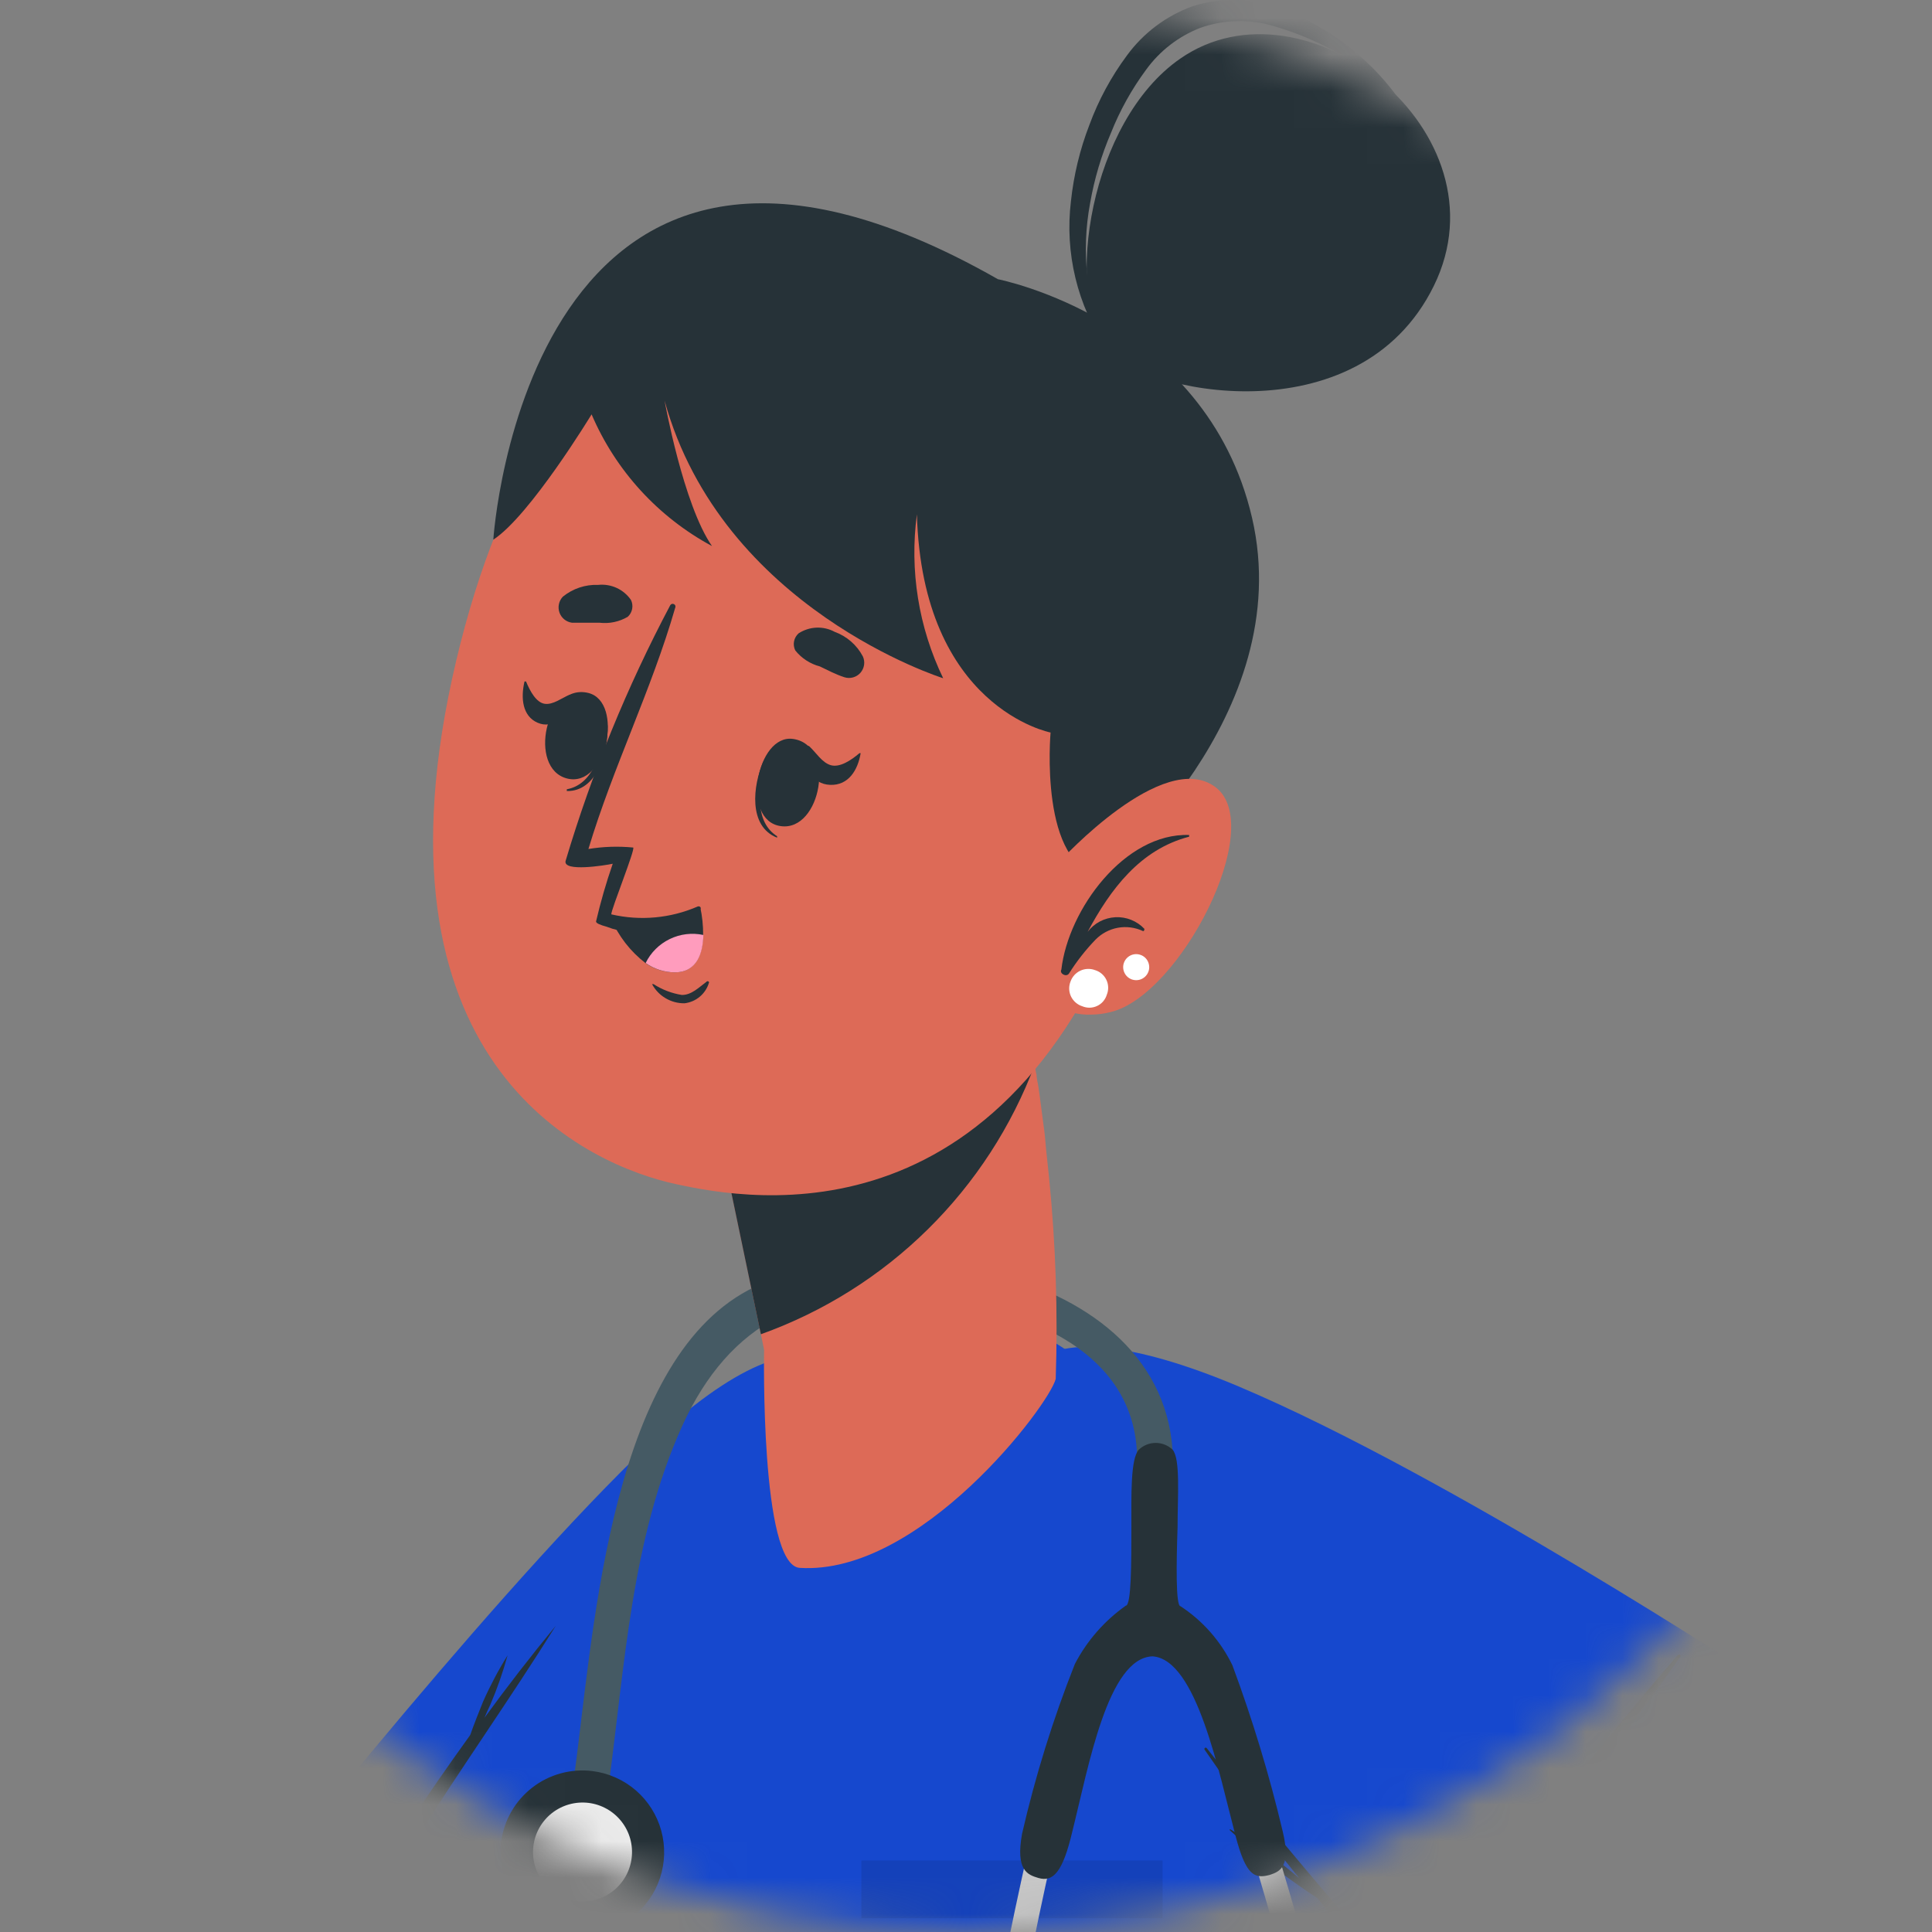 <svg width="53" height="53" viewBox="0 0 53 53" fill="none" xmlns="http://www.w3.org/2000/svg">
<rect x="0" y="0" width="53" height="53" fill="#808080" stroke="none"/>
<mask id="mask0_71_1380" style="mask-type:alpha" maskUnits="userSpaceOnUse" x="0" y="0" width="53" height="53">
<circle cx="26.5" cy="26.5" r="26.5" fill="#D9D9D9"/>
</mask>
<g mask="url(#mask0_71_1380)">
<path d="M22.889 42.587C21.851 47.089 9.28 87.907 6.713 88.52C-0.856 90.326 -9.962 91.695 -9.902 85.467C-9.814 75.694 7.373 51.666 16.418 41.657C21.83 35.651 23.913 38.172 22.889 42.587Z" fill="#DD6A57"/>
<path d="M18.177 59.861L6.463 52.656C6.463 52.656 13.028 44.292 17.463 39.952C21.898 35.611 25.032 35.833 22.855 44.669C21.604 49.823 20.042 54.897 18.177 59.861Z" fill="#1648CE"/>
<path d="M18.555 56.161C16.984 55.17 15.38 54.22 13.763 53.31C12.96 52.865 12.165 52.4 11.363 51.962C10.561 51.524 9.658 51.126 8.829 50.675C8.768 50.675 8.714 50.729 8.768 50.762C9.557 51.227 10.319 51.746 11.107 52.212C11.896 52.677 12.745 53.142 13.567 53.607C15.191 54.517 16.843 55.393 18.508 56.222C18.555 56.255 18.602 56.188 18.555 56.161Z" fill="#263238"/>
<path d="M8.546 81.679C8.546 81.679 36.079 82.872 47.725 81.49C47.725 81.49 39.759 47.844 31.266 38.779C27.404 34.647 23.63 35.281 20.428 37.936C19.633 38.61 9.739 51.16 8.896 55.534C8.155 59.41 11.302 63.703 11.302 63.703L8.546 81.679Z" fill="#1648CE"/>
<path d="M11.066 50.25C11.66 49.354 12.273 48.464 12.9 47.595C13.008 47.285 13.129 46.988 13.25 46.685C13.445 46.245 13.67 45.819 13.924 45.411C13.798 45.87 13.64 46.321 13.453 46.759C13.394 46.88 13.34 47.002 13.291 47.123C13.915 46.265 14.567 45.424 15.245 44.602C14.005 46.584 12.657 48.491 11.41 50.459C10.765 51.422 10.184 52.426 9.671 53.465C9.51 53.8 9.368 54.145 9.247 54.496C8.723 56.294 8.813 58.215 9.503 59.956C9.776 60.895 10.125 61.81 10.547 62.692C10.555 62.699 10.56 62.707 10.563 62.716C10.567 62.725 10.568 62.735 10.566 62.745C10.565 62.754 10.562 62.763 10.556 62.771C10.551 62.779 10.543 62.786 10.535 62.79C10.526 62.795 10.517 62.797 10.507 62.797C10.498 62.797 10.488 62.795 10.479 62.791C10.471 62.787 10.463 62.78 10.457 62.773C10.452 62.765 10.448 62.756 10.446 62.746C9.978 61.849 9.56 60.926 9.193 59.983C8.842 59.056 8.64 58.081 8.593 57.091C8.391 54.281 9.813 52.414 11.066 50.25Z" fill="#263238"/>
<path opacity="0.1" d="M31.893 51.039H23.63V52.623H31.893V51.039Z" fill="black"/>
<path d="M30.06 43.288C32.688 46.9 46.175 61.796 46.667 63.184C47.159 64.573 44.045 67.619 44.099 68.192C44.308 70.517 49.343 86.033 51.358 84.456C54.007 82.386 65.249 67.511 63.659 61.075C62.068 54.638 35.816 39.183 31.657 37.842C27.499 36.501 27.465 39.729 30.06 43.288Z" fill="#DD6A57"/>
<path d="M40.628 56.862L48.285 46.078C48.285 46.078 39.718 40.464 34.003 38.044C28.287 35.624 25.45 36.986 30.693 44.393C33.748 48.748 37.066 52.912 40.628 56.862Z" fill="#1648CE"/>
<path d="M46.02 45.411C44.807 46.813 43.627 48.255 42.482 49.718C41.922 50.439 41.343 51.153 40.797 51.888C40.251 52.623 39.712 53.445 39.145 54.2C39.105 54.254 39.145 54.321 39.219 54.274C39.799 53.559 40.426 52.926 41.006 52.178C41.585 51.43 42.172 50.695 42.751 49.954C43.897 48.484 45.009 46.988 46.088 45.465C46.135 45.418 46.081 45.364 46.02 45.411Z" fill="#263238"/>
<path d="M40.669 56.916C39.489 55.359 38.107 53.971 36.84 52.488C35.573 51.005 34.313 49.495 33.106 47.959C33.104 47.955 33.1 47.951 33.096 47.949C33.092 47.946 33.088 47.944 33.083 47.943C33.078 47.942 33.074 47.942 33.069 47.943C33.064 47.944 33.06 47.946 33.056 47.948C33.052 47.951 33.048 47.955 33.046 47.959C33.043 47.962 33.041 47.967 33.04 47.972C33.039 47.976 33.039 47.981 33.04 47.986C33.041 47.99 33.043 47.995 33.046 47.999C33.605 48.794 34.151 49.61 34.737 50.385C35.034 50.769 35.337 51.147 35.641 51.524C35.492 51.403 35.351 51.275 35.196 51.16C34.737 50.81 34.245 50.486 33.753 50.183C33.753 50.183 33.706 50.183 33.753 50.223C34.182 50.622 34.632 50.998 35.101 51.349C35.445 51.598 35.775 51.834 36.139 52.07L36.678 52.744C37.861 54.282 39.183 55.708 40.628 57.004C40.628 57.044 40.702 56.963 40.669 56.916Z" fill="#263238"/>
<path d="M-1.935 56.296L-0.56 55.851L-1.065 54.287L2.278 53.196L2.79 54.759L4.165 54.308L3.235 51.463L-2.885 53.458L-1.935 56.296Z" fill="#263238"/>
<path d="M31.192 40.194C31.3 36.858 27.687 35.8 25.18 35.55C22.215 35.254 20.024 36.224 18.71 39.129C17.321 42.203 17.139 45.721 16.688 49.05C16.672 49.178 16.605 49.294 16.504 49.373C16.402 49.453 16.273 49.488 16.145 49.472C16.017 49.456 15.901 49.389 15.822 49.288C15.743 49.186 15.708 49.057 15.724 48.929C16.263 45.094 16.634 37.694 20.354 35.49C23.771 33.468 32.358 34.661 32.176 40.315C32.176 40.942 31.192 40.821 31.212 40.194H31.192Z" fill="#455A64"/>
<path d="M13.749 50.526C13.692 50.967 13.768 51.415 13.966 51.813C14.164 52.211 14.475 52.541 14.861 52.761C15.247 52.982 15.69 53.083 16.133 53.052C16.576 53.021 17 52.858 17.351 52.586C17.703 52.313 17.965 51.943 18.105 51.521C18.245 51.099 18.257 50.645 18.139 50.217C18.021 49.788 17.778 49.405 17.442 49.114C17.106 48.824 16.691 48.64 16.25 48.585C15.661 48.513 15.067 48.676 14.599 49.04C14.13 49.404 13.825 49.938 13.749 50.526Z" fill="#263238"/>
<path d="M14.632 50.641C14.588 50.999 14.688 51.359 14.91 51.643C15.132 51.926 15.457 52.111 15.815 52.154C16.172 52.198 16.533 52.098 16.816 51.876C17.1 51.654 17.284 51.329 17.328 50.971C17.35 50.794 17.336 50.615 17.289 50.443C17.241 50.271 17.16 50.11 17.05 49.97C16.94 49.829 16.804 49.712 16.648 49.624C16.493 49.536 16.322 49.48 16.145 49.458C15.968 49.437 15.789 49.45 15.617 49.498C15.445 49.545 15.284 49.627 15.144 49.736C15.003 49.846 14.886 49.983 14.798 50.138C14.71 50.293 14.654 50.464 14.632 50.641Z" fill="#EBEBEB"/>
<path d="M28.206 50.736C26.083 60.172 26.548 62.45 27.364 63.494C27.977 64.227 28.752 64.806 29.628 65.186L29.885 64.559C29.123 64.217 28.446 63.711 27.903 63.076C27.31 62.322 26.771 60.232 28.867 50.884L28.206 50.736Z" fill="#C7C7C7"/>
<path d="M34.319 50.742C36.429 57.725 37.016 61.567 36.173 62.834C35.678 63.507 35.041 64.061 34.306 64.458L34.609 65.065C35.453 64.62 36.182 63.985 36.739 63.211C37.75 61.701 37.238 58.035 34.967 50.547L34.319 50.742Z" fill="#C7C7C7"/>
<path d="M35.189 50.243C34.823 48.695 34.361 47.172 33.807 45.68C33.488 45.023 32.997 44.464 32.385 44.063C32.25 44.063 32.271 42.863 32.304 41.893C32.304 41.037 32.385 40.032 32.169 39.77C32.044 39.65 31.878 39.583 31.704 39.583C31.531 39.583 31.365 39.65 31.239 39.77C31.01 40.026 31.037 41.03 31.037 41.886C31.037 42.863 31.037 44.049 30.882 44.049C30.297 44.463 29.818 45.011 29.487 45.647C28.887 47.16 28.403 48.717 28.038 50.304C27.856 51.315 28.193 51.43 28.483 51.517C28.894 51.639 29.157 51.355 29.42 50.23C29.864 48.457 30.39 45.478 31.617 45.438C32.83 45.519 33.437 48.633 33.895 50.365C34.178 51.45 34.414 51.544 34.825 51.436C35.122 51.342 35.418 51.207 35.189 50.243Z" fill="#263238"/>
<path d="M28.961 37.828C28.779 38.55 25.247 43.22 21.938 43.011C20.853 42.937 20.961 37.033 20.961 37.033L20.873 36.595L19.593 30.462L26.838 25.959L27.883 25.366C27.883 25.366 28.119 27.065 28.395 29.188C28.395 29.282 28.409 29.383 28.436 29.491C28.436 29.606 28.476 29.72 28.489 29.835C28.537 30.151 28.577 30.509 28.617 30.792C28.658 31.075 28.678 31.277 28.698 31.54L28.779 32.308C28.962 34.142 29.023 35.986 28.961 37.828Z" fill="#DD6A57"/>
<path d="M28.395 29.188C27.755 30.896 26.751 32.444 25.452 33.724C24.153 35.005 22.59 35.987 20.873 36.602L19.593 30.468L26.838 25.966L27.883 25.373C27.883 25.373 28.119 27.065 28.395 29.188Z" fill="#263238"/>
<path d="M12.401 18.626C10.062 29.37 16.229 31.985 18.541 32.483C20.644 32.942 27.863 34.229 31.3 23.789C34.737 13.349 30.518 8.88 25.733 7.579C20.947 6.278 14.747 7.903 12.401 18.626Z" fill="#DD6A57"/>
<path d="M15.69 17.083C15.946 17.083 16.189 17.083 16.445 17.083C16.714 17.115 16.986 17.058 17.22 16.921C17.284 16.864 17.326 16.787 17.342 16.703C17.358 16.619 17.346 16.532 17.308 16.456C17.209 16.314 17.073 16.2 16.916 16.128C16.758 16.056 16.584 16.027 16.411 16.045C16.059 16.031 15.714 16.146 15.441 16.368C15.387 16.425 15.349 16.495 15.333 16.572C15.316 16.648 15.321 16.728 15.347 16.802C15.372 16.876 15.418 16.941 15.479 16.991C15.539 17.04 15.613 17.072 15.69 17.083Z" fill="#263238"/>
<path d="M23.165 18.579C22.916 18.498 22.706 18.384 22.491 18.282C22.225 18.212 21.989 18.058 21.817 17.844C21.778 17.766 21.766 17.678 21.783 17.592C21.8 17.507 21.845 17.429 21.911 17.372C22.057 17.279 22.225 17.225 22.398 17.218C22.571 17.211 22.743 17.25 22.895 17.332C23.228 17.453 23.505 17.693 23.67 18.006C23.704 18.079 23.716 18.161 23.704 18.241C23.692 18.321 23.657 18.396 23.604 18.457C23.55 18.518 23.48 18.561 23.402 18.583C23.325 18.605 23.242 18.603 23.165 18.579Z" fill="#263238"/>
<path d="M20.941 20.891C20.941 20.891 20.988 20.938 20.981 20.965C20.799 21.693 20.712 22.555 21.318 22.94C21.318 22.94 21.318 22.994 21.318 22.98C20.523 22.67 20.651 21.551 20.941 20.891Z" fill="#263238"/>
<path d="M21.756 20.271C22.949 20.439 22.524 22.818 21.419 22.663C20.314 22.508 20.759 20.129 21.756 20.271Z" fill="#263238"/>
<path d="M22.208 20.48C22.39 20.648 22.552 20.924 22.794 20.992C23.037 21.059 23.34 20.864 23.576 20.662C23.576 20.662 23.616 20.662 23.61 20.662C23.535 21.12 23.279 21.551 22.774 21.531C22.268 21.511 22.1 21.052 22.039 20.574C22.032 20.52 22.134 20.412 22.208 20.48Z" fill="#263238"/>
<path d="M16.668 19.893C16.668 19.893 16.607 19.893 16.6 19.947C16.499 20.689 16.256 21.524 15.549 21.652V21.7C16.364 21.72 16.695 20.648 16.668 19.893Z" fill="#263238"/>
<path d="M16.142 19.01C14.969 18.721 14.47 21.079 15.555 21.356C16.64 21.632 17.126 19.26 16.142 19.01Z" fill="#263238"/>
<path d="M15.616 19.064C15.4 19.152 15.171 19.34 14.942 19.307C14.713 19.273 14.544 18.97 14.43 18.694C14.43 18.694 14.43 18.694 14.389 18.694C14.282 19.145 14.329 19.644 14.747 19.826C15.165 20.008 15.502 19.664 15.704 19.233C15.737 19.172 15.69 19.03 15.616 19.064Z" fill="#263238"/>
<path d="M19.377 26.936C19.175 27.085 18.966 27.3 18.703 27.294C18.427 27.25 18.163 27.149 17.928 26.997C17.928 26.997 17.881 26.997 17.887 26.997C17.974 27.158 18.102 27.292 18.259 27.384C18.416 27.477 18.595 27.525 18.777 27.523C18.933 27.505 19.081 27.441 19.201 27.339C19.321 27.237 19.408 27.102 19.451 26.95C19.45 26.942 19.446 26.935 19.44 26.929C19.434 26.923 19.427 26.919 19.419 26.918C19.411 26.916 19.402 26.918 19.395 26.921C19.387 26.924 19.381 26.93 19.377 26.936Z" fill="#263238"/>
<path d="M16.762 25.198C16.966 25.679 17.291 26.099 17.705 26.418C17.938 26.582 18.216 26.672 18.501 26.674C19.128 26.674 19.276 26.134 19.289 25.649C19.291 25.391 19.264 25.133 19.209 24.881C18.447 25.244 17.59 25.355 16.762 25.198Z" fill="#263238"/>
<path d="M17.712 26.418C17.945 26.582 18.222 26.672 18.508 26.674C19.134 26.674 19.283 26.134 19.296 25.649C18.984 25.582 18.659 25.621 18.372 25.761C18.085 25.9 17.852 26.131 17.712 26.418Z" fill="#FF9CBD"/>
<path d="M16.809 23.695C16.629 24.214 16.476 24.743 16.351 25.279C16.351 25.326 16.459 25.373 16.634 25.42C17.063 25.586 17.53 25.63 17.983 25.548C18.436 25.466 18.858 25.261 19.202 24.955C19.249 24.908 19.202 24.847 19.141 24.867C18.394 25.192 17.562 25.268 16.769 25.083C16.769 24.935 17.443 23.27 17.369 23.25C16.959 23.21 16.547 23.224 16.142 23.29C16.816 21.046 17.874 18.923 18.521 16.678C18.531 16.66 18.533 16.639 18.527 16.62C18.522 16.6 18.509 16.584 18.491 16.574C18.473 16.564 18.452 16.562 18.432 16.567C18.413 16.573 18.396 16.586 18.386 16.604C17.201 18.843 16.239 21.193 15.515 23.62C15.448 23.924 16.587 23.742 16.809 23.695Z" fill="#263238"/>
<path d="M30.242 24.018C28.489 23.809 28.82 20.095 28.82 20.095C28.82 20.095 25.302 19.421 25.153 14.11C24.948 15.647 25.199 17.21 25.874 18.606C25.874 18.606 19.808 16.705 18.231 10.99C18.231 10.99 18.744 13.847 19.532 14.98C18.054 14.184 16.89 12.911 16.229 11.367C16.229 11.367 14.544 14.144 13.533 14.805C13.533 14.805 14.457 0.3 27.377 7.66C27.377 7.66 33.086 8.772 34.347 14.205C35.607 19.637 30.242 24.018 30.242 24.018Z" fill="#263238"/>
<path d="M30.458 27.766C30.288 27.809 30.114 27.832 29.939 27.833C29.764 27.841 29.589 27.822 29.42 27.779C29.202 27.729 28.997 27.633 28.82 27.496C28.68 27.39 28.555 27.265 28.449 27.125C28.299 26.922 28.185 26.694 28.112 26.451L29.089 23.614C29.089 23.614 31.913 20.52 33.342 21.592C34.771 22.663 32.358 27.328 30.458 27.766Z" fill="#DD6A57"/>
<path d="M32.621 22.906C32.621 22.906 32.621 22.946 32.621 22.953C31.273 23.304 30.464 24.395 29.837 25.562C29.928 25.444 30.042 25.347 30.173 25.278C30.305 25.209 30.449 25.17 30.597 25.162C30.745 25.154 30.893 25.179 31.031 25.234C31.168 25.289 31.293 25.373 31.394 25.481C31.394 25.481 31.394 25.555 31.354 25.541C31.14 25.441 30.899 25.409 30.666 25.451C30.433 25.494 30.218 25.608 30.053 25.777C29.779 26.061 29.535 26.373 29.325 26.707C29.251 26.815 29.056 26.707 29.116 26.599C29.305 24.948 30.855 22.845 32.621 22.906Z" fill="#263238"/>
<path d="M30.363 27.287C30.343 27.354 30.309 27.417 30.263 27.47C30.218 27.523 30.161 27.567 30.097 27.596C30.034 27.626 29.964 27.642 29.894 27.644C29.824 27.645 29.754 27.631 29.689 27.604C29.622 27.583 29.561 27.548 29.508 27.502C29.455 27.456 29.412 27.4 29.381 27.337C29.351 27.274 29.334 27.205 29.331 27.135C29.329 27.065 29.34 26.995 29.366 26.93C29.388 26.864 29.424 26.804 29.47 26.752C29.517 26.7 29.573 26.658 29.636 26.629C29.698 26.599 29.767 26.583 29.836 26.58C29.905 26.577 29.975 26.588 30.04 26.613C30.107 26.633 30.17 26.667 30.223 26.713C30.277 26.759 30.32 26.815 30.35 26.878C30.381 26.942 30.398 27.011 30.4 27.081C30.402 27.152 30.39 27.222 30.363 27.287Z" fill="white"/>
<path d="M31.502 26.66C31.469 26.747 31.403 26.817 31.319 26.856C31.235 26.895 31.139 26.899 31.051 26.869C30.963 26.838 30.891 26.775 30.85 26.692C30.808 26.609 30.8 26.513 30.828 26.424C30.843 26.379 30.866 26.336 30.897 26.3C30.928 26.264 30.966 26.234 31.009 26.212C31.052 26.191 31.098 26.178 31.146 26.175C31.194 26.172 31.242 26.179 31.287 26.195C31.332 26.21 31.374 26.235 31.409 26.267C31.445 26.299 31.473 26.338 31.493 26.382C31.513 26.425 31.524 26.472 31.526 26.52C31.528 26.568 31.52 26.616 31.502 26.66Z" fill="white"/>
<path d="M30.356 9.561C29.197 8.011 29.885 3.333 32.378 1.608C35.802 -0.772 41.403 3.63 39.334 7.842C37.265 12.055 31.253 10.761 30.356 9.561Z" fill="#263238"/>
<path d="M38.33 2.652C37.336 1.713 36.125 1.035 34.805 0.677C34.183 0.52 33.529 0.55 32.924 0.765C32.33 0.997 31.816 1.395 31.442 1.911C31.047 2.445 30.723 3.027 30.478 3.643C30.213 4.261 30.021 4.908 29.905 5.571C29.653 6.916 29.811 8.306 30.356 9.561C29.554 8.375 29.207 6.939 29.379 5.517C29.456 4.801 29.625 4.099 29.885 3.427C30.135 2.746 30.483 2.103 30.916 1.52C31.368 0.902 31.995 0.432 32.715 0.172C33.437 -0.057 34.212 -0.057 34.933 0.172C36.294 0.628 37.481 1.494 38.33 2.652Z" fill="#263238"/>
</g>
</svg>
